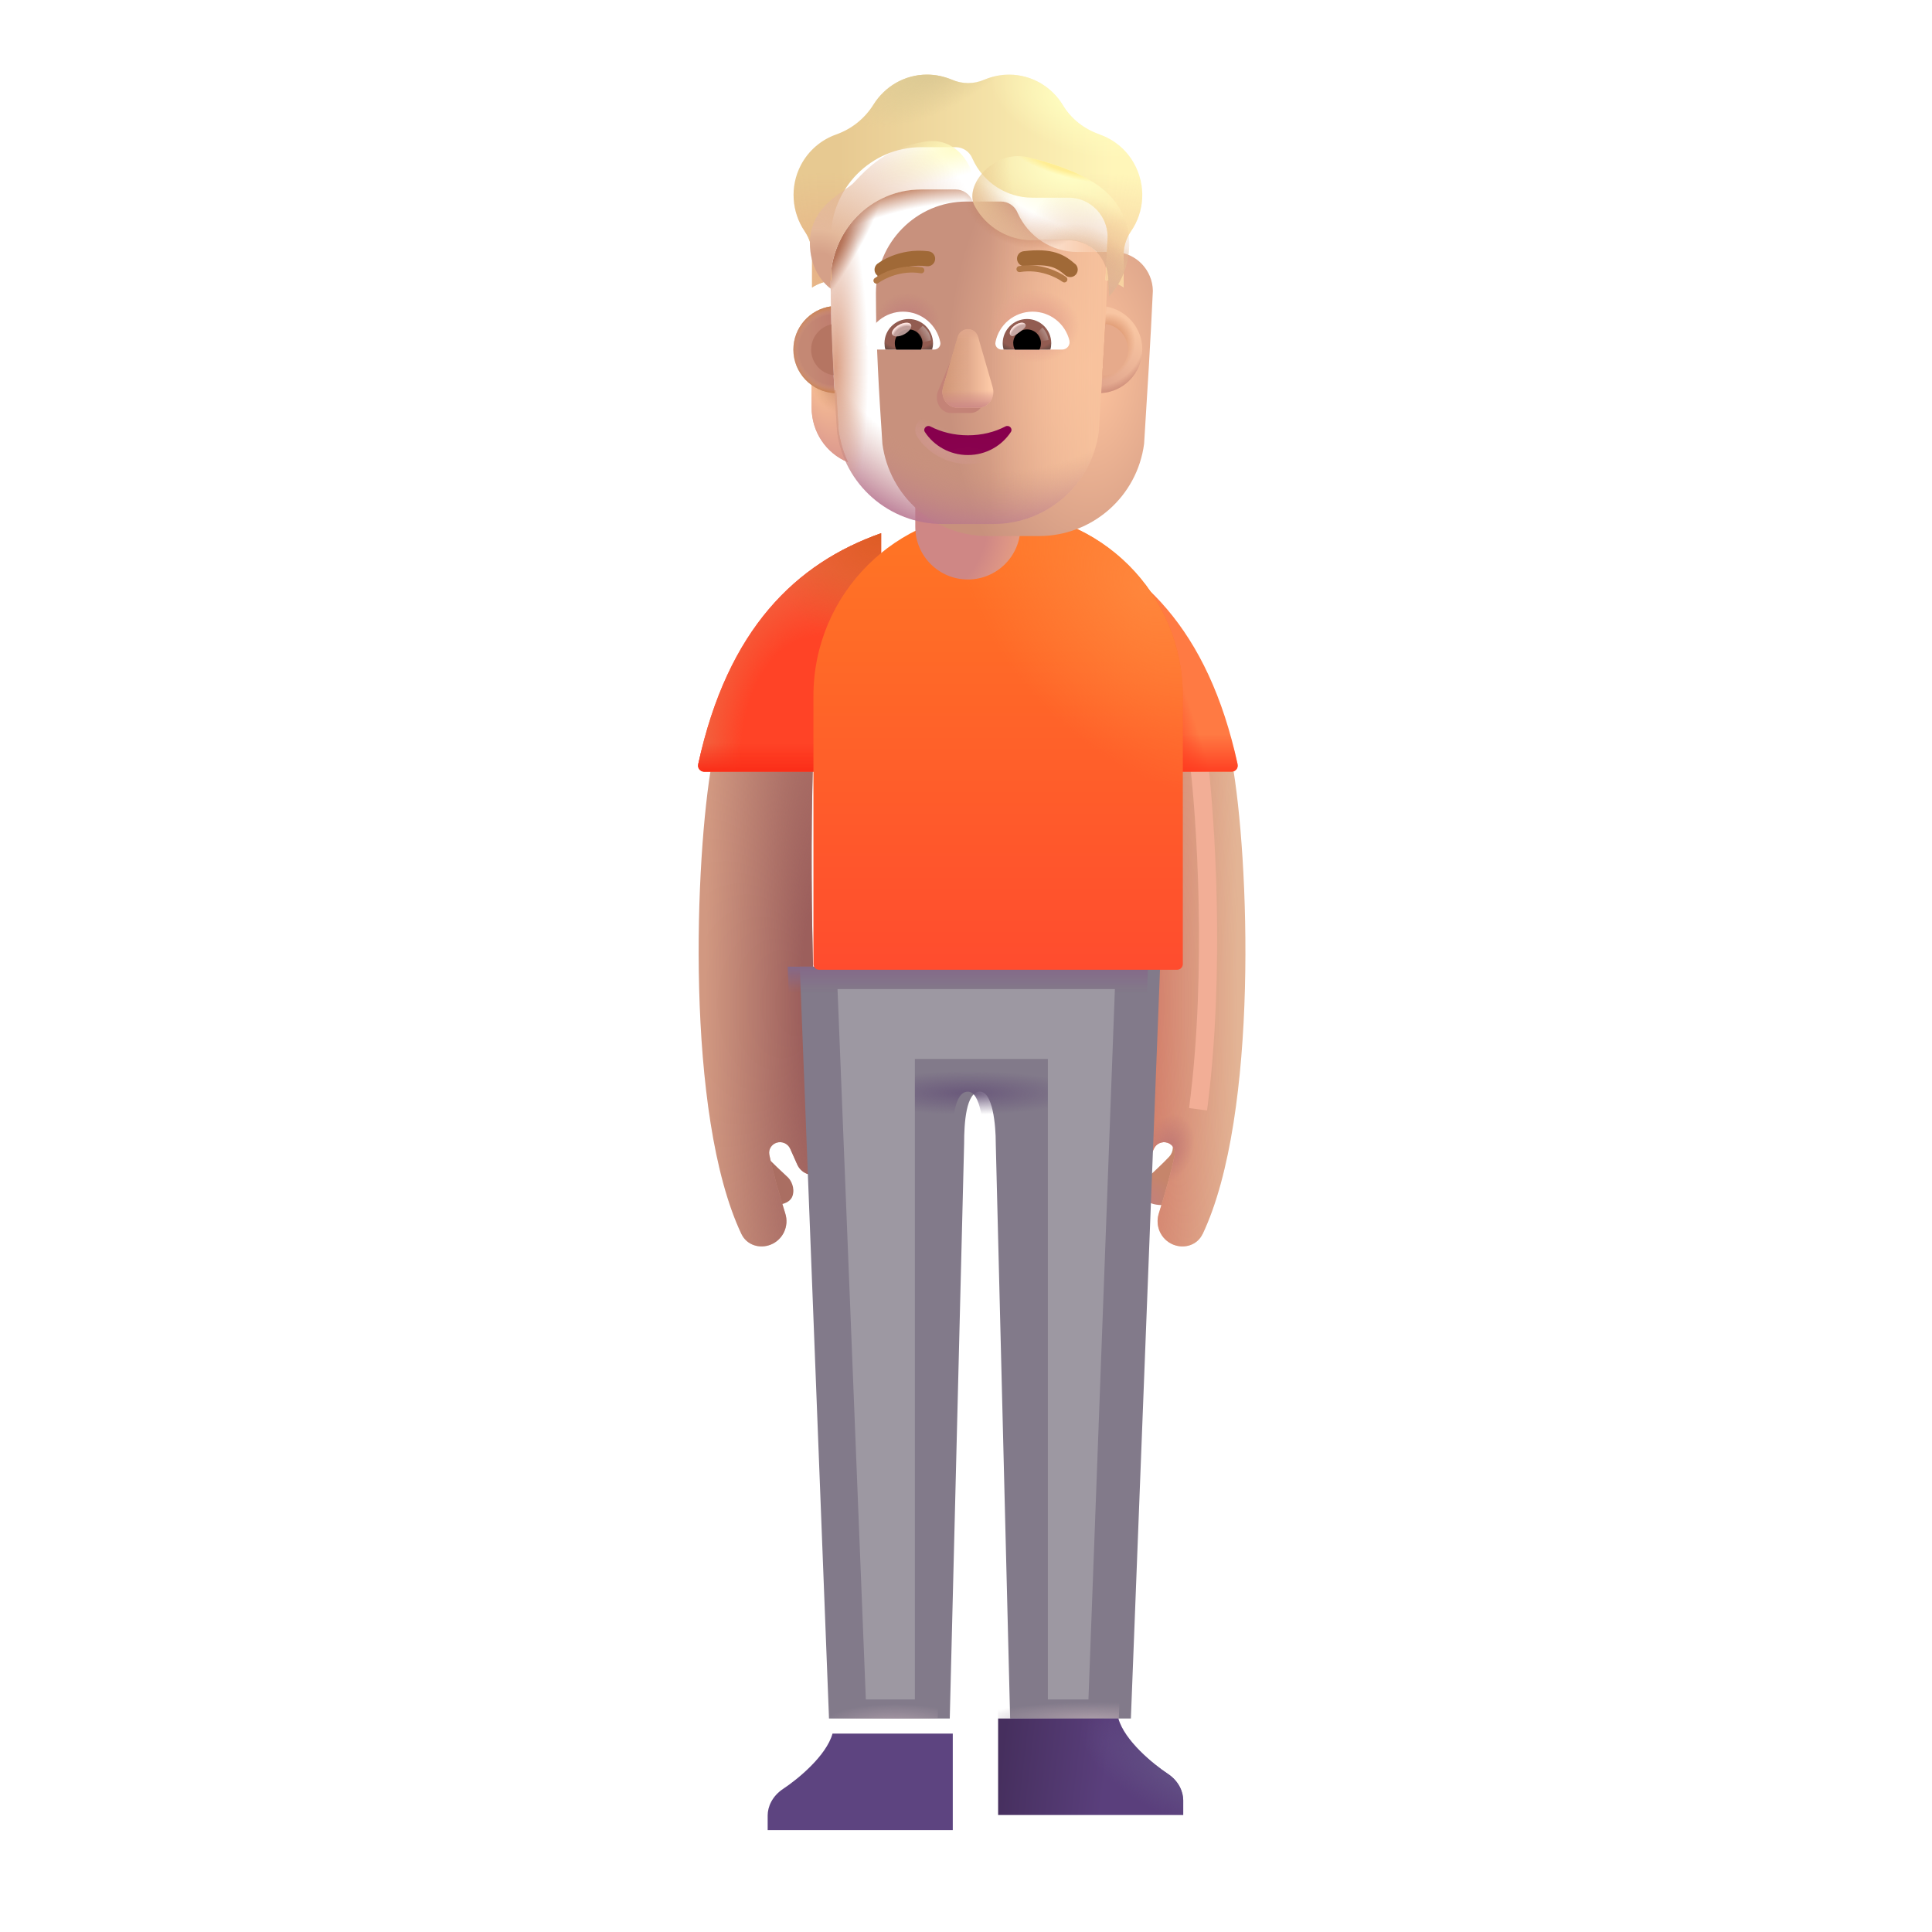 <svg fill="none" height="32" viewBox="0 0 32 32" width="32" xmlns="http://www.w3.org/2000/svg" xmlns:xlink="http://www.w3.org/1999/xlink"><filter id="a" color-interpolation-filters="sRGB" filterUnits="userSpaceOnUse" height="8.028" width="2.311" x="11.372" y="12.617"><feFlood flood-opacity="0" result="BackgroundImageFix"/><feBlend in="SourceGraphic" in2="BackgroundImageFix" mode="normal" result="shape"/><feColorMatrix in="SourceAlpha" result="hardAlpha" type="matrix" values="0 0 0 0 0 0 0 0 0 0 0 0 0 0 0 0 0 0 127 0"/><feOffset dx=".2"/><feGaussianBlur stdDeviation=".1"/><feComposite in2="hardAlpha" k2="-1" k3="1" operator="arithmetic"/><feColorMatrix type="matrix" values="0 0 0 0 0.91 0 0 0 0 0.682 0 0 0 0 0.565 0 0 0 1 0"/><feBlend in2="shape" mode="normal" result="effect1_innerShadow_4002_179"/></filter><filter id="b" color-interpolation-filters="sRGB" filterUnits="userSpaceOnUse" height="6.913" width="1.464" x="19.195" y="11.979"><feFlood flood-opacity="0" result="BackgroundImageFix"/><feBlend in="SourceGraphic" in2="BackgroundImageFix" mode="normal" result="shape"/><feGaussianBlur result="effect1_foregroundBlur_4002_179" stdDeviation=".25"/></filter><filter id="c" color-interpolation-filters="sRGB" filterUnits="userSpaceOnUse" height="12.453" width="6.169" x="13.047" y="16.011"><feFlood flood-opacity="0" result="BackgroundImageFix"/><feBlend in="SourceGraphic" in2="BackgroundImageFix" mode="normal" result="shape"/><feColorMatrix in="SourceAlpha" result="hardAlpha" type="matrix" values="0 0 0 0 0 0 0 0 0 0 0 0 0 0 0 0 0 0 127 0"/><feOffset dx=".2"/><feGaussianBlur stdDeviation=".4"/><feComposite in2="hardAlpha" k2="-1" k3="1" operator="arithmetic"/><feColorMatrix type="matrix" values="0 0 0 0 0.486 0 0 0 0 0.463 0 0 0 0 0.506 0 0 0 1 0"/><feBlend in2="shape" mode="normal" result="effect1_innerShadow_4002_179"/></filter><filter id="d" color-interpolation-filters="sRGB" filterUnits="userSpaceOnUse" height="7.594" width="6.417" x="12.973" y="8.468"><feFlood flood-opacity="0" result="BackgroundImageFix"/><feBlend in="SourceGraphic" in2="BackgroundImageFix" mode="normal" result="shape"/><feColorMatrix in="SourceAlpha" result="hardAlpha" type="matrix" values="0 0 0 0 0 0 0 0 0 0 0 0 0 0 0 0 0 0 127 0"/><feOffset dx=".5"/><feGaussianBlur stdDeviation=".15"/><feComposite in2="hardAlpha" k2="-1" k3="1" operator="arithmetic"/><feColorMatrix type="matrix" values="0 0 0 0 1 0 0 0 0 0.416 0 0 0 0 0.251 0 0 0 1 0"/><feBlend in2="shape" mode="normal" result="effect1_innerShadow_4002_179"/></filter><filter id="e" color-interpolation-filters="sRGB" filterUnits="userSpaceOnUse" height="1.848" width="3.316" x="12.465" y="28.465"><feFlood flood-opacity="0" result="BackgroundImageFix"/><feBlend in="SourceGraphic" in2="BackgroundImageFix" mode="normal" result="shape"/><feColorMatrix in="SourceAlpha" result="hardAlpha" type="matrix" values="0 0 0 0 0 0 0 0 0 0 0 0 0 0 0 0 0 0 127 0"/><feOffset dx=".25" dy=".25"/><feGaussianBlur stdDeviation=".25"/><feComposite in2="hardAlpha" k2="-1" k3="1" operator="arithmetic"/><feColorMatrix type="matrix" values="0 0 0 0 0.314 0 0 0 0 0.235 0 0 0 0 0.431 0 0 0 1 0"/><feBlend in2="shape" mode="normal" result="effect1_innerShadow_4002_179"/></filter><filter id="f" color-interpolation-filters="sRGB" filterUnits="userSpaceOnUse" height="13.766" width="6.594" x="12.872" y="15.382"><feFlood flood-opacity="0" result="BackgroundImageFix"/><feBlend in="SourceGraphic" in2="BackgroundImageFix" mode="normal" result="shape"/><feGaussianBlur result="effect1_foregroundBlur_4002_179" stdDeviation=".5"/></filter><filter id="g" color-interpolation-filters="sRGB" filterUnits="userSpaceOnUse" height="5.74" width="5.338" x="13.758" y="3.139"><feFlood flood-opacity="0" result="BackgroundImageFix"/><feBlend in="SourceGraphic" in2="BackgroundImageFix" mode="normal" result="shape"/><feColorMatrix in="SourceAlpha" result="hardAlpha" type="matrix" values="0 0 0 0 0 0 0 0 0 0 0 0 0 0 0 0 0 0 127 0"/><feOffset dx=".75"/><feGaussianBlur stdDeviation=".6"/><feComposite in2="hardAlpha" k2="-1" k3="1" operator="arithmetic"/><feColorMatrix type="matrix" values="0 0 0 0 0.843 0 0 0 0 0.612 0 0 0 0 0.498 0 0 0 1 0"/><feBlend in2="shape" mode="normal" result="effect1_innerShadow_4002_179"/><feColorMatrix in="SourceAlpha" result="hardAlpha" type="matrix" values="0 0 0 0 0 0 0 0 0 0 0 0 0 0 0 0 0 0 127 0"/><feOffset dy=".2"/><feGaussianBlur stdDeviation=".375"/><feComposite in2="hardAlpha" k2="-1" k3="1" operator="arithmetic"/><feColorMatrix type="matrix" values="0 0 0 0 0.776 0 0 0 0 0.549 0 0 0 0 0.424 0 0 0 1 0"/><feBlend in2="effect1_innerShadow_4002_179" mode="normal" result="effect2_innerShadow_4002_179"/></filter><filter id="h" color-interpolation-filters="sRGB" filterUnits="userSpaceOnUse" height="3.267" width="2.788" x="14.517" y="4.574"><feFlood flood-opacity="0" result="BackgroundImageFix"/><feBlend in="SourceGraphic" in2="BackgroundImageFix" mode="normal" result="shape"/><feGaussianBlur result="effect1_foregroundBlur_4002_179" stdDeviation=".5"/></filter><filter id="i" color-interpolation-filters="sRGB" filterUnits="userSpaceOnUse" height="1.502" width="1.043" x="15.51" y="5.351"><feFlood flood-opacity="0" result="BackgroundImageFix"/><feBlend in="SourceGraphic" in2="BackgroundImageFix" mode="normal" result="shape"/><feGaussianBlur result="effect1_foregroundBlur_4002_179" stdDeviation=".05"/></filter><filter id="j" color-interpolation-filters="sRGB" filterUnits="userSpaceOnUse" height=".982" width="1.945" x="15.059" y="6.804"><feFlood flood-opacity="0" result="BackgroundImageFix"/><feBlend in="SourceGraphic" in2="BackgroundImageFix" mode="normal" result="shape"/><feGaussianBlur result="effect1_foregroundBlur_4002_179" stdDeviation=".05"/></filter><filter id="k" color-interpolation-filters="sRGB" filterUnits="userSpaceOnUse" height="4.027" width="5.778" x="13.142" y="1.438"><feFlood flood-opacity="0" result="BackgroundImageFix"/><feBlend in="SourceGraphic" in2="BackgroundImageFix" mode="normal" result="shape"/><feColorMatrix in="SourceAlpha" result="hardAlpha" type="matrix" values="0 0 0 0 0 0 0 0 0 0 0 0 0 0 0 0 0 0 127 0"/><feOffset dy="-.5"/><feGaussianBlur stdDeviation=".625"/><feComposite in2="hardAlpha" k2="-1" k3="1" operator="arithmetic"/><feColorMatrix type="matrix" values="0 0 0 0 0.914 0 0 0 0 0.733 0 0 0 0 0.592 0 0 0 1 0"/><feBlend in2="shape" mode="normal" result="effect1_innerShadow_4002_179"/><feColorMatrix in="SourceAlpha" result="hardAlpha" type="matrix" values="0 0 0 0 0 0 0 0 0 0 0 0 0 0 0 0 0 0 127 0"/><feOffset dy="-.2"/><feGaussianBlur stdDeviation=".2"/><feComposite in2="hardAlpha" k2="-1" k3="1" operator="arithmetic"/><feColorMatrix type="matrix" values="0 0 0 0 0.875 0 0 0 0 0.678 0 0 0 0 0.557 0 0 0 1 0"/><feBlend in2="effect1_innerShadow_4002_179" mode="normal" result="effect2_innerShadow_4002_179"/></filter><filter id="l" color-interpolation-filters="sRGB" filterUnits="userSpaceOnUse" height=".645" width="1.105" x="16.744" y="4.145"><feFlood flood-opacity="0" result="BackgroundImageFix"/><feBlend in="SourceGraphic" in2="BackgroundImageFix" mode="normal" result="shape"/><feColorMatrix in="SourceAlpha" result="hardAlpha" type="matrix" values="0 0 0 0 0 0 0 0 0 0 0 0 0 0 0 0 0 0 127 0"/><feOffset dx=".1" dy="-.2"/><feGaussianBlur stdDeviation=".125"/><feComposite in2="hardAlpha" k2="-1" k3="1" operator="arithmetic"/><feColorMatrix type="matrix" values="0 0 0 0 0.471 0 0 0 0 0.271 0 0 0 0 0.161 0 0 0 1 0"/><feBlend in2="shape" mode="normal" result="effect1_innerShadow_4002_179"/></filter><filter id="m" color-interpolation-filters="sRGB" filterUnits="userSpaceOnUse" height=".638" width="1.105" x="14.385" y="4.152"><feFlood flood-opacity="0" result="BackgroundImageFix"/><feBlend in="SourceGraphic" in2="BackgroundImageFix" mode="normal" result="shape"/><feColorMatrix in="SourceAlpha" result="hardAlpha" type="matrix" values="0 0 0 0 0 0 0 0 0 0 0 0 0 0 0 0 0 0 127 0"/><feOffset dx=".1" dy="-.2"/><feGaussianBlur stdDeviation=".125"/><feComposite in2="hardAlpha" k2="-1" k3="1" operator="arithmetic"/><feColorMatrix type="matrix" values="0 0 0 0 0.471 0 0 0 0 0.271 0 0 0 0 0.161 0 0 0 1 0"/><feBlend in2="shape" mode="normal" result="effect1_innerShadow_4002_179"/></filter><filter id="n" color-interpolation-filters="sRGB" filterUnits="userSpaceOnUse" height="2.645" width="2.931" x="13.313" y="2.234"><feFlood flood-opacity="0" result="BackgroundImageFix"/><feBlend in="SourceGraphic" in2="BackgroundImageFix" mode="normal" result="shape"/><feGaussianBlur result="effect1_foregroundBlur_4002_179" stdDeviation=".05"/></filter><filter id="o" color-interpolation-filters="sRGB" filterUnits="userSpaceOnUse" height="2.512" width="2.758" x="16.045" y="2.49"><feFlood flood-opacity="0" result="BackgroundImageFix"/><feBlend in="SourceGraphic" in2="BackgroundImageFix" mode="normal" result="shape"/><feGaussianBlur result="effect1_foregroundBlur_4002_179" stdDeviation=".05"/></filter><filter id="p" color-interpolation-filters="sRGB" filterUnits="userSpaceOnUse" height=".423" width=".463" x="16.626" y="5.245"><feFlood flood-opacity="0" result="BackgroundImageFix"/><feBlend in="SourceGraphic" in2="BackgroundImageFix" mode="normal" result="shape"/><feGaussianBlur result="effect1_foregroundBlur_4002_179" stdDeviation=".05"/></filter><filter id="q" color-interpolation-filters="sRGB" filterUnits="userSpaceOnUse" height=".63" width=".62" x="16.948" y="5.224"><feFlood flood-opacity="0" result="BackgroundImageFix"/><feBlend in="SourceGraphic" in2="BackgroundImageFix" mode="normal" result="shape"/><feGaussianBlur result="effect1_foregroundBlur_4002_179" stdDeviation=".1"/></filter><filter id="r" color-interpolation-filters="sRGB" filterUnits="userSpaceOnUse" height=".687" width=".663" x="14.953" y="5.196"><feFlood flood-opacity="0" result="BackgroundImageFix"/><feBlend in="SourceGraphic" in2="BackgroundImageFix" mode="normal" result="shape"/><feGaussianBlur result="effect1_foregroundBlur_4002_179" stdDeviation=".1"/></filter><filter id="s" color-interpolation-filters="sRGB" filterUnits="userSpaceOnUse" height=".427" width=".52" x="14.67" y="5.242"><feFlood flood-opacity="0" result="BackgroundImageFix"/><feBlend in="SourceGraphic" in2="BackgroundImageFix" mode="normal" result="shape"/><feGaussianBlur result="effect1_foregroundBlur_4002_179" stdDeviation=".05"/></filter><filter id="t" color-interpolation-filters="sRGB" filterUnits="userSpaceOnUse" height="1.344" width=".872" x="13.185" y="5.122"><feFlood flood-opacity="0" result="BackgroundImageFix"/><feBlend in="SourceGraphic" in2="BackgroundImageFix" mode="normal" result="shape"/><feGaussianBlur result="effect1_foregroundBlur_4002_179" stdDeviation=".125"/></filter><filter id="u" color-interpolation-filters="sRGB" filterUnits="userSpaceOnUse" height="1.354" width=".925" x="18.008" y="5.114"><feFlood flood-opacity="0" result="BackgroundImageFix"/><feBlend in="SourceGraphic" in2="BackgroundImageFix" mode="normal" result="shape"/><feGaussianBlur result="effect1_foregroundBlur_4002_179" stdDeviation=".125"/></filter><filter id="v" color-interpolation-filters="sRGB" filterUnits="userSpaceOnUse" height=".484" width="1.043" x="14.367" y="4.314"><feFlood flood-opacity="0" result="BackgroundImageFix"/><feBlend in="SourceGraphic" in2="BackgroundImageFix" mode="normal" result="shape"/><feGaussianBlur result="effect1_foregroundBlur_4002_179" stdDeviation=".05"/></filter><filter id="w" color-interpolation-filters="sRGB" filterUnits="userSpaceOnUse" height=".484" width="1.043" x="16.736" y="4.294"><feFlood flood-opacity="0" result="BackgroundImageFix"/><feBlend in="SourceGraphic" in2="BackgroundImageFix" mode="normal" result="shape"/><feGaussianBlur result="effect1_foregroundBlur_4002_179" stdDeviation=".05"/></filter><radialGradient id="x" cx="0" cy="0" gradientTransform="matrix(.371 -.309 .274 .33 18.991 19.906)" gradientUnits="userSpaceOnUse" r="1"><stop offset="0" stop-color="#c2807d"/><stop offset="1" stop-color="#c6856b"/></radialGradient><radialGradient id="y" cx="0" cy="0" gradientTransform="matrix(-1.844 0 0 -12.369 13.326 16.631)" gradientUnits="userSpaceOnUse" r="1"><stop offset=".138" stop-color="#9c5f5c"/><stop offset="1" stop-color="#9c5f5c" stop-opacity="0"/></radialGradient><radialGradient id="z" cx="0" cy="0" gradientTransform="matrix(1.609 0 0 15.414 18.903 16.631)" gradientUnits="userSpaceOnUse" r="1"><stop offset=".101" stop-color="#d27e6a"/><stop offset="1" stop-color="#d27e6a" stop-opacity="0"/></radialGradient><radialGradient id="A" cx="0" cy="0" gradientTransform="matrix(.184 -.563 .399 .13 19.35 19.025)" gradientUnits="userSpaceOnUse" r="1"><stop offset="0" stop-color="#c07874"/><stop offset="1" stop-color="#c07874" stop-opacity="0"/></radialGradient><radialGradient id="B" cx="0" cy="0" gradientTransform="matrix(-1.983 0 0 -3.094 13.544 12.523)" gradientUnits="userSpaceOnUse" r="1"><stop offset=".638" stop-color="#f16440" stop-opacity="0"/><stop offset="1" stop-color="#f16440"/></radialGradient><radialGradient id="C" cx="0" cy="0" gradientTransform="matrix(-1.516 1.238 -.951 -1.164 14.593 8.832)" gradientUnits="userSpaceOnUse" r="1"><stop offset="0" stop-color="#de5d25"/><stop offset="1" stop-color="#de5d25" stop-opacity="0"/></radialGradient><linearGradient id="D" gradientUnits="userSpaceOnUse" x1="12.497" x2="12.497" y1="12.781" y2="12.304"><stop offset="0" stop-color="#fb2d18"/><stop offset="1" stop-color="#fb2d18" stop-opacity="0"/></linearGradient><radialGradient id="E" cx="0" cy="0" gradientTransform="matrix(.875 -.312 1.296 3.63 18.825 11.976)" gradientUnits="userSpaceOnUse" r="1"><stop offset=".251" stop-color="#ff391e"/><stop offset="1" stop-color="#ff391e" stop-opacity="0"/></radialGradient><linearGradient id="F" gradientUnits="userSpaceOnUse" x1="19.778" x2="19.778" y1="12.867" y2="12.164"><stop offset="0" stop-color="#ff381e"/><stop offset="1" stop-color="#ff381e" stop-opacity="0"/></linearGradient><linearGradient id="G" gradientUnits="userSpaceOnUse" x1="16.031" x2="16.031" y1="16.011" y2="16.445"><stop offset="0" stop-color="#856988"/><stop offset="1" stop-color="#856988" stop-opacity="0"/></linearGradient><radialGradient id="H" cx="0" cy="0" gradientTransform="matrix(0 -.359 1.919 0 16.031 18.101)" gradientUnits="userSpaceOnUse" r="1"><stop offset="0" stop-color="#6a597b"/><stop offset="1" stop-color="#6a597b" stop-opacity="0"/></radialGradient><linearGradient id="I"><stop offset="0" stop-color="#aa9ba7"/><stop offset="1" stop-color="#aa9ba7" stop-opacity="0"/></linearGradient><radialGradient id="J" cx="0" cy="0" gradientTransform="matrix(0 -.27 1.859 0 18.107 28.465)" gradientUnits="userSpaceOnUse" r="1" xlink:href="#I"/><radialGradient id="K" cx="0" cy="0" gradientTransform="matrix(0 -.328 1.206 0 14.825 28.554)" gradientUnits="userSpaceOnUse" r="1" xlink:href="#I"/><linearGradient id="L" gradientUnits="userSpaceOnUse" x1="16.031" x2="16.031" y1="9.101" y2="16.062"><stop offset="0" stop-color="#ff7325"/><stop offset="1" stop-color="#ff4c2e"/></linearGradient><radialGradient id="M" cx="0" cy="0" gradientTransform="matrix(-1.937 1.625 -2.522 -3.007 18.435 9.757)" gradientUnits="userSpaceOnUse" r="1"><stop offset="0" stop-color="#ff863c"/><stop offset="1" stop-color="#ff863c" stop-opacity="0"/></radialGradient><radialGradient id="N" cx="0" cy="0" gradientTransform="matrix(1.427 .664 -.842 1.809 15.475 8.873)" gradientUnits="userSpaceOnUse" r="1"><stop offset=".526" stop-color="#cf8785"/><stop offset="1" stop-color="#eca484"/></radialGradient><linearGradient id="O" gradientUnits="userSpaceOnUse" x1="18.278" x2="16.531" y1="29.726" y2="29.523"><stop offset="0" stop-color="#5a3f7c"/><stop offset="1" stop-color="#462f5e"/></linearGradient><radialGradient id="P" cx="0" cy="0" gradientTransform="matrix(-1.663 -.844 .329 -.648 19.598 29.414)" gradientUnits="userSpaceOnUse" r="1"><stop offset="0" stop-color="#635185"/><stop offset="1" stop-color="#635185" stop-opacity="0"/></radialGradient><radialGradient id="Q" cx="0" cy="0" gradientTransform="matrix(-.274 1.587 -1.885 -.325 18.481 6.257)" gradientUnits="userSpaceOnUse" r="1"><stop offset=".28" stop-color="#f7bf94"/><stop offset="1" stop-color="#da8f78"/></radialGradient><radialGradient id="R" cx="0" cy="0" gradientTransform="matrix(.572 1.204 -.547 .26 13.541 6.384)" gradientUnits="userSpaceOnUse" r="1"><stop offset="0" stop-color="#f8bf95"/><stop offset="1" stop-color="#dc998e"/></radialGradient><radialGradient id="S" cx="0" cy="0" gradientTransform="matrix(.08 .536 -.47 .071 13.9 6.293)" gradientUnits="userSpaceOnUse" r="1"><stop offset=".263" stop-color="#d79b77"/><stop offset="1" stop-color="#d79b77" stop-opacity="0"/></radialGradient><radialGradient id="T" cx="0" cy="0" gradientTransform="matrix(-2.347 0 0 -4.151 17.291 5.909)" gradientUnits="userSpaceOnUse" r="1"><stop offset="0" stop-color="#ffc59f"/><stop offset="1" stop-color="#c8917d"/></radialGradient><linearGradient id="U" gradientUnits="userSpaceOnUse" x1="18.346" x2="16.392" y1="6.666" y2="6.666"><stop offset="0" stop-color="#f7c29d"/><stop offset="1" stop-color="#f7c29d" stop-opacity="0"/></linearGradient><radialGradient id="V" cx="0" cy="0" gradientTransform="matrix(-.513 5.819 -4.819 -.425 16.741 3.255)" gradientUnits="userSpaceOnUse" r="1"><stop offset=".778" stop-color="#c9937f" stop-opacity="0"/><stop offset="1" stop-color="#b36e91"/></radialGradient><radialGradient id="W" cx="0" cy="0" gradientTransform="matrix(0 -.602 .745 0 17.13 5.406)" gradientUnits="userSpaceOnUse" r="1"><stop offset=".325" stop-color="#e4a38d"/><stop offset="1" stop-color="#e4a38d" stop-opacity="0"/></radialGradient><radialGradient id="X" cx="0" cy="0" gradientTransform="matrix(-.026 -.495 .539 -.028 15.026 5.345)" gradientUnits="userSpaceOnUse" r="1"><stop offset=".378" stop-color="#c2847c"/><stop offset="1" stop-color="#c2847c" stop-opacity="0"/></radialGradient><radialGradient id="Y" cx="0" cy="0" gradientTransform="matrix(.542 0 0 2.753 13.84 6.082)" gradientUnits="userSpaceOnUse" r="1"><stop offset="0" stop-color="#dba085"/><stop offset="1" stop-color="#dba085" stop-opacity="0"/></radialGradient><radialGradient id="Z" cx="0" cy="0" gradientTransform="matrix(1.174 -1.64 .372 .266 13.404 4.562)" gradientUnits="userSpaceOnUse" r="1"><stop offset=".451" stop-color="#b67459"/><stop offset="1" stop-color="#b67459" stop-opacity="0"/></radialGradient><radialGradient id="aa" cx="0" cy="0" gradientTransform="matrix(-1.083 -4.598 5.065 -1.193 15.962 7.737)" gradientUnits="userSpaceOnUse" r="1"><stop offset=".924" stop-color="#c17f5f" stop-opacity="0"/><stop offset="1" stop-color="#c17f5f"/></radialGradient><radialGradient id="ab" cx="0" cy="0" gradientTransform="matrix(.918 .324 -.194 .551 16.91 3.494)" gradientUnits="userSpaceOnUse" r="1"><stop offset=".258" stop-color="#c17f5f"/><stop offset="1" stop-color="#c17f5f" stop-opacity="0"/></radialGradient><linearGradient id="ac" gradientUnits="userSpaceOnUse" x1="16.031" x2="16.415" y1="6.281" y2="6.281"><stop offset="0" stop-color="#e1aa8c"/><stop offset="1" stop-color="#fecaa8"/></linearGradient><linearGradient id="ad" gradientUnits="userSpaceOnUse" x1="15.55" x2="16.032" y1="6.211" y2="6.238"><stop offset="0" stop-color="#d29879" stop-opacity=".915"/><stop offset=".203" stop-color="#d29879"/><stop offset="1" stop-color="#d29879" stop-opacity="0"/></linearGradient><linearGradient id="ae" gradientUnits="userSpaceOnUse" x1="16.031" x2="16.031" y1="6.46" y2="6.843"><stop offset="0" stop-color="#cb8685" stop-opacity="0"/><stop offset=".845" stop-color="#cb8685"/></linearGradient><linearGradient id="af" gradientUnits="userSpaceOnUse" x1="16.031" x2="16.031" y1="5.451" y2="5.64"><stop offset="0" stop-color="#e0a78c"/><stop offset="1" stop-color="#e0a78c" stop-opacity="0"/></linearGradient><radialGradient id="ag" cx="0" cy="0" gradientTransform="matrix(.156 -.278 .809 .453 15.525 7.386)" gradientUnits="userSpaceOnUse" r="1"><stop offset="0" stop-color="#d0978e"/><stop offset="1" stop-color="#d0978e" stop-opacity="0"/></radialGradient><radialGradient id="ah" cx="0" cy="0" gradientTransform="matrix(0 -.324 1.302 0 16.031 7.498)" gradientUnits="userSpaceOnUse" r="1"><stop offset="0" stop-color="#89024e"/><stop offset="1" stop-color="#87004d"/></radialGradient><linearGradient id="ai" gradientUnits="userSpaceOnUse" x1="18.439" x2="13.894" y1="3.367" y2="3.367"><stop offset="0" stop-color="#fff6b9"/><stop offset="1" stop-color="#e7c991"/></linearGradient><radialGradient id="aj" cx="0" cy="0" gradientTransform="matrix(0 -1.631 2.889 0 13.684 5.199)" gradientUnits="userSpaceOnUse" r="1"><stop offset="0" stop-color="#e7b286"/><stop offset="1" stop-color="#e7b286" stop-opacity="0"/></radialGradient><radialGradient id="ak" cx="0" cy="0" gradientTransform="matrix(0 -1.631 2.889 0 18.213 5.199)" gradientUnits="userSpaceOnUse" r="1"><stop offset="0" stop-color="#f6cb9c"/><stop offset="1" stop-color="#f6cb9c" stop-opacity="0"/></radialGradient><radialGradient id="al" cx="0" cy="0" gradientTransform="matrix(-1.46 -.557 .297 -.777 17.875 2.382)" gradientUnits="userSpaceOnUse" r="1"><stop offset="0" stop-color="#ffffc1"/><stop offset="1" stop-color="#ffffc1" stop-opacity="0"/></radialGradient><radialGradient id="am" cx="0" cy="0" gradientTransform="matrix(.406 .662 -1.533 .941 15.625 1.667)" gradientUnits="userSpaceOnUse" r="1"><stop offset=".287" stop-color="#ddca94"/><stop offset="1" stop-color="#ddca94" stop-opacity="0"/></radialGradient><radialGradient id="an" cx="0" cy="0" gradientTransform="matrix(-1.709 .617 -.172 -.476 16.145 2.314)" gradientUnits="userSpaceOnUse" r="1"><stop offset="0" stop-color="#fffcbe"/><stop offset="1" stop-color="#fffcbe" stop-opacity="0"/></radialGradient><radialGradient id="ao" cx="0" cy="0" gradientTransform="matrix(1.445 -2.287 2.534 1.6 13.593 4.451)" gradientUnits="userSpaceOnUse" r="1"><stop offset=".093" stop-color="#d5a088"/><stop offset=".233" stop-color="#e4b99b"/><stop offset="1" stop-color="#e4b99b" stop-opacity="0"/></radialGradient><radialGradient id="ap" cx="0" cy="0" gradientTransform="matrix(1.52 .359 -.201 .85 17.656 2.835)" gradientUnits="userSpaceOnUse" r="1"><stop offset="0" stop-color="#ffffc7"/><stop offset="1" stop-color="#ffffc7" stop-opacity="0"/></radialGradient><radialGradient id="aq" cx="0" cy="0" gradientTransform="matrix(-.964 -1.663 .927 -.538 18.333 4.902)" gradientUnits="userSpaceOnUse" r="1"><stop offset="0" stop-color="#e3b593"/><stop offset="1" stop-color="#e4b78d" stop-opacity="0"/></radialGradient><radialGradient id="ar" cx="0" cy="0" gradientTransform="matrix(-.587 -.989 .708 -.42 18.055 4.767)" gradientUnits="userSpaceOnUse" r="1"><stop offset=".057" stop-color="#dfb086"/><stop offset="1" stop-color="#dfb086" stop-opacity="0"/></radialGradient><radialGradient id="as" cx="0" cy="0" gradientTransform="matrix(-2.154 .517 -.559 -2.328 18.183 2.783)" gradientUnits="userSpaceOnUse" r="1"><stop offset=".652" stop-color="#ebcd93" stop-opacity="0"/><stop offset="1" stop-color="#ebcd93"/></radialGradient><radialGradient id="at" cx="0" cy="0" gradientTransform="matrix(-.053 .172 -.788 -.241 17.581 2.727)" gradientUnits="userSpaceOnUse" r="1"><stop offset=".461" stop-color="#ffed93"/><stop offset="1" stop-color="#ffed93" stop-opacity="0"/></radialGradient><radialGradient id="au" cx="0" cy="0" gradientTransform="matrix(-.895 1.685 -4.346 -2.309 17.579 2.358)" gradientUnits="userSpaceOnUse" r="1"><stop offset=".651" stop-color="#e1b395" stop-opacity="0"/><stop offset="1" stop-color="#e1b395"/></radialGradient><linearGradient id="av"><stop offset=".802" stop-color="#925c51"/><stop offset="1" stop-color="#694b43"/><stop offset="1" stop-color="#804d49"/><stop offset="1" stop-color="#85534d"/></linearGradient><radialGradient id="aw" cx="0" cy="0" gradientTransform="matrix(0 .364 -.579 0 17.011 5.498)" gradientUnits="userSpaceOnUse" r="1" xlink:href="#av"/><linearGradient id="ax"><stop offset=".766" stop-color="#ffe6e2" stop-opacity="0"/><stop offset=".966" stop-color="#ffe6e2"/></linearGradient><radialGradient id="ay" cx="0" cy="0" gradientTransform="matrix(-.104 -.134 .185 -.143 16.908 5.536)" gradientUnits="userSpaceOnUse" r="1" xlink:href="#ax"/><linearGradient id="az"><stop offset="0" stop-color="#b4948d"/><stop offset="1" stop-color="#b4948d" stop-opacity="0"/></linearGradient><linearGradient id="aA" gradientUnits="userSpaceOnUse" x1="17.36" x2="17.219" xlink:href="#az" y1="5.522" y2="5.609"/><radialGradient id="aB" cx="0" cy="0" gradientTransform="matrix(0 .364 -.579 0 15.052 5.498)" gradientUnits="userSpaceOnUse" r="1" xlink:href="#av"/><linearGradient id="aC" gradientUnits="userSpaceOnUse" x1="15.385" x2="15.245" xlink:href="#az" y1="5.522" y2="5.609"/><radialGradient id="aD" cx="0" cy="0" gradientTransform="matrix(-.003 -.222 .267 -.004 14.923 5.596)" gradientUnits="userSpaceOnUse" r="1" xlink:href="#ax"/><linearGradient id="aE" gradientUnits="userSpaceOnUse" x1="18.92" x2="18.378" y1="5.534" y2="6.511"><stop offset="0" stop-color="#f8c5a2"/><stop offset="1" stop-color="#e0a48c"/></linearGradient><radialGradient id="aF" cx="0" cy="0" gradientTransform="matrix(.282 1.007 -.961 .269 18.104 5.504)" gradientUnits="userSpaceOnUse" r="1"><stop offset=".856" stop-color="#ce8d79" stop-opacity="0"/><stop offset="1" stop-color="#ce8d79"/></radialGradient><radialGradient id="aG" cx="0" cy="0" gradientTransform="matrix(.354 -.485 .407 .296 18.266 5.749)" gradientUnits="userSpaceOnUse" r="1"><stop offset=".664" stop-color="#e3a17b"/><stop offset="1" stop-color="#e3a17b" stop-opacity="0"/></radialGradient><linearGradient id="aH" gradientUnits="userSpaceOnUse" x1="13.405" x2="14.06" y1="5.85" y2="5.793"><stop offset="0" stop-color="#c48874"/><stop offset="1" stop-color="#bd776c"/></linearGradient><radialGradient id="aI" cx="0" cy="0" gradientTransform="matrix(-.752 -.11 .108 -.739 13.825 5.793)" gradientUnits="userSpaceOnUse" r="1"><stop offset=".775" stop-color="#dca187" stop-opacity="0"/><stop offset="1" stop-color="#c77937"/><stop offset="1" stop-color="#dca187"/></radialGradient><path d="m12.699 19.16c-.084-.091-.064-.197-.043-.238h-.438l.32.996c.262.078.539.051.59-.113.041-.131-.027-.254-.074-.301-.083-.077-.271-.253-.355-.344z" fill="#aa6e62"/><path d="m19.364 19.16c.084-.091.064-.197.043-.238h.438l-.32.996c-.262.078-.539.051-.59-.113-.041-.131.027-.254.074-.301.083-.077.271-.253.355-.344z" fill="url(#x)"/><g filter="url(#a)"><path d="m12.081 20.441c-.938-1.982-.769-6.259-.487-7.824h1.672c-.072 2.426.039 5.243.178 6.511.011.103.083.214 0 .276-.149.111-.363.055-.439-.115l-.117-.262c-.038-.086-.136-.129-.226-.1-.085.028-.137.113-.119.201.061.299.172.678.264.973.065.207-.038.431-.239.513-.186.076-.401.008-.487-.174z" fill="#d19881"/><path d="m12.081 20.441c-.938-1.982-.769-6.259-.487-7.824h1.672c-.072 2.426.039 5.243.178 6.511.011.103.083.214 0 .276-.149.111-.363.055-.439-.115l-.117-.262c-.038-.086-.136-.129-.226-.1-.085.028-.137.113-.119.201.061.299.172.678.264.973.065.207-.038.431-.239.513-.186.076-.401.008-.487-.174z" fill="url(#y)"/></g><path d="m19.919 20.441c.938-1.982.769-6.259.487-7.824h-1.672c.072 2.426-.155 5.254-.294 6.522-.011.103.033.203.116.265.149.111.363.055.439-.115l.117-.262c.038-.086.136-.129.226-.1.085.028.137.113.119.201-.061.299-.172.678-.264.973-.065.207.037.431.238.513.186.076.401.008.487-.174z" fill="#e3b495"/><path d="m19.919 20.441c.938-1.982.769-6.259.487-7.824h-1.672c.072 2.426-.155 5.254-.294 6.522-.011.103.033.203.116.265.149.111.363.055.439-.115l.117-.262c.038-.086.136-.129.226-.1.085.028.137.113.119.201-.061.299-.172.678-.264.973-.065.207.037.431.238.513.186.076.401.008.487-.174z" fill="url(#z)"/><path d="m19.919 20.441c.938-1.982.769-6.259.487-7.824h-1.672c.072 2.426-.155 5.254-.294 6.522-.011.103.033.203.116.265.149.111.363.055.439-.115l.117-.262c.038-.086.136-.129.226-.1.085.028.137.113.119.201-.061.299-.172.678-.264.973-.065.207.037.431.238.513.186.076.401.008.487-.174z" fill="url(#A)"/><path d="m11.564 12.661c.486-2.254 1.628-3.334 3.03-3.829v3.949h-2.932c-.063 0-.111-.059-.097-.12z" fill="#ff4326"/><path d="m11.564 12.661c.486-2.254 1.628-3.334 3.03-3.829v3.949h-2.932c-.063 0-.111-.059-.097-.12z" fill="url(#B)"/><path d="m11.564 12.661c.486-2.254 1.628-3.334 3.03-3.829v3.949h-2.932c-.063 0-.111-.059-.097-.12z" fill="url(#C)"/><path d="m11.564 12.661c.486-2.254 1.628-3.334 3.03-3.829v3.949h-2.932c-.063 0-.111-.059-.097-.12z" fill="url(#D)"/><g filter="url(#b)"><path d="m19.844 12.498c.125 1 .3 3.575 0 5.875" stroke="#f2ae96" stroke-width=".3"/></g><path d="m20.499 12.661c-.486-2.254-1.628-3.334-3.03-3.829v3.949h2.932c.063 0 .111-.059.097-.12z" fill="#ff7a43"/><path d="m20.499 12.661c-.486-2.254-1.628-3.334-3.03-3.829v3.949h2.932c.063 0 .111-.059.097-.12z" fill="url(#E)"/><path d="m20.499 12.661c-.486-2.254-1.628-3.334-3.03-3.829v3.949h2.932c.063 0 .111-.059.097-.12z" fill="url(#F)"/><g filter="url(#c)"><path d="m13.047 16.011.484 12.453h2l.238-9.524c0-.328.029-.859.262-.859.212 0 .263.555.262.859l.238 9.524h2l.484-12.453z" fill="#827a8a"/></g><path d="m13.047 16.011.484 12.453h2l.238-9.524c0-.328.029-.859.262-.859.212 0 .263.555.262.859l.238 9.524h2l.484-12.453z" fill="url(#G)"/><path d="m13.047 16.011.484 12.453h2l.238-9.524c0-.328.029-.859.262-.859.212 0 .263.555.262.859l.238 9.524h2l.484-12.453z" fill="url(#H)"/><path d="m13.047 16.011.484 12.453h2l.238-9.524c0-.328.029-.859.262-.859.212 0 .263.555.262.859l.238 9.524h2l.484-12.453z" fill="url(#J)"/><path d="m13.047 16.011.484 12.453h2l.238-9.524c0-.328.029-.859.262-.859.212 0 .263.555.262.859l.238 9.524h2l.484-12.453z" fill="url(#K)"/><g filter="url(#d)"><path d="m12.973 11.527c0-1.689 1.369-3.059 3.059-3.059s3.059 1.369 3.059 3.059v4.441c0 .052-.042.094-.094.094h-5.93c-.052 0-.094-.042-.094-.094z" fill="url(#L)"/><path d="m12.973 11.527c0-1.689 1.369-3.059 3.059-3.059s3.059 1.369 3.059 3.059v4.441c0 .052-.042.094-.094.094h-5.93c-.052 0-.094-.042-.094-.094z" fill="url(#M)"/></g><path d="m15.16 7.375h1.742v1.352c0 .481-.39.871-.871.871s-.871-.39-.871-.871z" fill="url(#N)"/><g filter="url(#e)"><path d="m12.465 29.82v.242h3.066v-1.598h-1.992c-.102.367-.574.754-.816.914-.186.123-.258.301-.258.441z" fill="#5d4480"/></g><path d="m19.598 29.82v.242h-3.066v-1.598h1.992c.102.367.574.754.816.914.186.123.258.301.258.441z" fill="url(#O)"/><path d="m19.598 29.82v.242h-3.066v-1.598h1.992c.102.367.574.754.816.914.186.123.258.301.258.441z" fill="url(#P)"/><g filter="url(#f)"><path d="m13.872 16.382.469 11.766h.812v-10.609h2.203v10.609h.672l.438-11.766z" fill="#9d98a2"/></g><path d="m18.213 6.47c.15-.005.291-.056.406-.138v.418c0 .401-.239.758-.602.906.076-.163.129-.34.155-.53z" fill="url(#Q)"/><path d="m13.849 6.47c-.15-.005-.291-.056-.406-.138v.418c0 .401.239.758.602.906-.076-.163-.129-.34-.155-.53z" fill="url(#R)"/><path d="m13.849 6.47c-.15-.005-.291-.056-.406-.138v.418c0 .401.239.758.602.906-.076-.163-.129-.34-.155-.53z" fill="url(#S)"/><path d="m13.849 6.47c-.15-.005-.291-.056-.406-.138v.418c0 .401.239.758.602.906-.076-.163-.129-.34-.155-.53z" fill="url(#R)"/><path d="m13.849 6.47c-.15-.005-.291-.056-.406-.138v.418c0 .401.239.758.602.906-.076-.163-.129-.34-.155-.53z" fill="url(#S)"/><g filter="url(#g)"><path d="m13.865 7.15c.116.876.861 1.529 1.744 1.529h.847c.883 0 1.629-.652 1.744-1.529.053-.846.106-1.688.145-2.533-.005-.344-.276-.628-.619-.643h-.628c-.428 0-.817-.253-.993-.648-.045-.113-.155-.188-.276-.188h-.571c-.829 0-1.5.679-1.5 1.517 0 .835.052 1.657.107 2.494z" fill="url(#T)"/></g><path d="m13.865 7.15c.116.876.861 1.529 1.744 1.529h.847c.883 0 1.629-.652 1.744-1.529.053-.846.106-1.688.145-2.533-.005-.344-.276-.628-.619-.643h-.628c-.428 0-.817-.253-.993-.648-.045-.113-.155-.188-.276-.188h-.571c-.829 0-1.5.679-1.5 1.517 0 .835.052 1.657.107 2.494z" fill="url(#U)"/><path d="m13.865 7.15c.116.876.861 1.529 1.744 1.529h.847c.883 0 1.629-.652 1.744-1.529.053-.846.106-1.688.145-2.533-.005-.344-.276-.628-.619-.643h-.628c-.428 0-.817-.253-.993-.648-.045-.113-.155-.188-.276-.188h-.571c-.829 0-1.5.679-1.5 1.517 0 .835.052 1.657.107 2.494z" fill="url(#V)"/><path d="m13.865 7.15c.116.876.861 1.529 1.744 1.529h.847c.883 0 1.629-.652 1.744-1.529.053-.846.106-1.688.145-2.533-.005-.344-.276-.628-.619-.643h-.628c-.428 0-.817-.253-.993-.648-.045-.113-.155-.188-.276-.188h-.571c-.829 0-1.5.679-1.5 1.517 0 .835.052 1.657.107 2.494z" fill="url(#W)"/><path d="m13.865 7.15c.116.876.861 1.529 1.744 1.529h.847c.883 0 1.629-.652 1.744-1.529.053-.846.106-1.688.145-2.533-.005-.344-.276-.628-.619-.643h-.628c-.428 0-.817-.253-.993-.648-.045-.113-.155-.188-.276-.188h-.571c-.829 0-1.5.679-1.5 1.517 0 .835.052 1.657.107 2.494z" fill="url(#X)"/><path d="m13.865 7.15c.116.876.861 1.529 1.744 1.529h.847c.883 0 1.629-.652 1.744-1.529.053-.846.106-1.688.145-2.533-.005-.344-.276-.628-.619-.643h-.628c-.428 0-.817-.253-.993-.648-.045-.113-.155-.188-.276-.188h-.571c-.829 0-1.5.679-1.5 1.517 0 .835.052 1.657.107 2.494z" fill="url(#Y)"/><path d="m13.865 7.15c.116.876.861 1.529 1.744 1.529h.847c.883 0 1.629-.652 1.744-1.529.053-.846.106-1.688.145-2.533-.005-.344-.276-.628-.619-.643h-.628c-.428 0-.817-.253-.993-.648-.045-.113-.155-.188-.276-.188h-.571c-.829 0-1.5.679-1.5 1.517 0 .835.052 1.657.107 2.494z" fill="url(#Z)"/><path d="m13.865 7.15c.116.876.861 1.529 1.744 1.529h.847c.883 0 1.629-.652 1.744-1.529.053-.846.106-1.688.145-2.533-.005-.344-.276-.628-.619-.643h-.628c-.428 0-.817-.253-.993-.648-.045-.113-.155-.188-.276-.188h-.571c-.829 0-1.5.679-1.5 1.517 0 .835.052 1.657.107 2.494z" fill="url(#aa)"/><path d="m13.865 7.15c.116.876.861 1.529 1.744 1.529h.847c.883 0 1.629-.652 1.744-1.529.053-.846.106-1.688.145-2.533-.005-.344-.276-.628-.619-.643h-.628c-.428 0-.817-.253-.993-.648-.045-.113-.155-.188-.276-.188h-.571c-.829 0-1.5.679-1.5 1.517 0 .835.052 1.657.107 2.494z" fill="url(#ab)"/><g filter="url(#h)"><path d="m15.838 5.758-.311.743c-.045.17.064.339.218.339h.33c.155 0 .264-.172.218-.339l-.223-.825c-.048-.183-.183-.101-.233.082z" fill="#c48377"/></g><g filter="url(#i)"><path d="m15.86 5.589-.239.825c-.049.17.068.339.234.339h.353c.166 0 .282-.172.234-.339l-.239-.825c-.051-.183-.29-.183-.343 0z" fill="url(#ac)"/><path d="m15.86 5.589-.239.825c-.049.17.068.339.234.339h.353c.166 0 .282-.172.234-.339l-.239-.825c-.051-.183-.29-.183-.343 0z" fill="url(#ad)"/><path d="m15.86 5.589-.239.825c-.049.17.068.339.234.339h.353c.166 0 .282-.172.234-.339l-.239-.825c-.051-.183-.29-.183-.343 0z" fill="url(#ae)"/><path d="m15.86 5.589-.239.825c-.049.17.068.339.234.339h.353c.166 0 .282-.172.234-.339l-.239-.825c-.051-.183-.29-.183-.343 0z" fill="url(#af)"/></g><g filter="url(#j)"><path d="m16.742 7.156.062.042c.041-.062.026-.132-.015-.174-.04-.041-.107-.06-.17-.028v-0l-.001 0c-.169.088-.369.139-.587.139-.216 0-.418-.051-.587-.139v-0l-.001-0c-.064-.033-.131-.012-.17.029-.04.042-.057.111-.015.173.164.248.449.413.773.413.324 0 .61-.165.773-.413zm0 0c-.15.228-.412.38-.711.38s-.56-.152-.711-.38c-.039-.056.027-.125.089-.094.18.094.394.147.622.147.23 0 .442-.054.622-.147.061-.031.128.036.089.094z" stroke="url(#ag)" stroke-width=".15"/></g><path d="m16.031 7.21c-.228 0-.442-.054-.622-.147-.061-.031-.128.038-.089.094.15.228.412.38.711.38s.56-.152.711-.38c.039-.058-.027-.125-.089-.094-.18.094-.392.147-.622.147z" fill="url(#ah)"/><g filter="url(#k)"><path d="m18.21 2.927c.231.079.438.241.569.472.209.368.179.809-.048 1.134-.079.116-.121.253-.121.392v.533c-.084-.058-.195-.102-.299-.12l.035-.721c-.005-.344-.276-.628-.619-.643h-.628c-.429 0-.817-.253-.993-.648-.045-.113-.155-.188-.276-.188h-.571c-.829 0-1.5.679-1.5 1.517l.014.69c-.114.017-.233.055-.323.118v-.539c0-.14-.043-.277-.121-.392-.214-.315-.252-.739-.064-1.098.131-.248.343-.421.583-.506.257-.091.476-.265.621-.498.186-.296.512-.494.886-.494.145 0 .283.031.412.084.172.075.364.075.536 0 .126-.053.264-.084.409-.084.379 0 .71.205.893.508.138.229.355.395.607.482z" fill="url(#ai)"/><path d="m18.21 2.927c.231.079.438.241.569.472.209.368.179.809-.048 1.134-.079.116-.121.253-.121.392v.533c-.084-.058-.195-.102-.299-.12l.035-.721c-.005-.344-.276-.628-.619-.643h-.628c-.429 0-.817-.253-.993-.648-.045-.113-.155-.188-.276-.188h-.571c-.829 0-1.5.679-1.5 1.517l.014.69c-.114.017-.233.055-.323.118v-.539c0-.14-.043-.277-.121-.392-.214-.315-.252-.739-.064-1.098.131-.248.343-.421.583-.506.257-.091.476-.265.621-.498.186-.296.512-.494.886-.494.145 0 .283.031.412.084.172.075.364.075.536 0 .126-.053.264-.084.409-.084.379 0 .71.205.893.508.138.229.355.395.607.482z" fill="url(#aj)"/><path d="m18.21 2.927c.231.079.438.241.569.472.209.368.179.809-.048 1.134-.079.116-.121.253-.121.392v.533c-.084-.058-.195-.102-.299-.12l.035-.721c-.005-.344-.276-.628-.619-.643h-.628c-.429 0-.817-.253-.993-.648-.045-.113-.155-.188-.276-.188h-.571c-.829 0-1.5.679-1.5 1.517l.014.69c-.114.017-.233.055-.323.118v-.539c0-.14-.043-.277-.121-.392-.214-.315-.252-.739-.064-1.098.131-.248.343-.421.583-.506.257-.091.476-.265.621-.498.186-.296.512-.494.886-.494.145 0 .283.031.412.084.172.075.364.075.536 0 .126-.053.264-.084.409-.084.379 0 .71.205.893.508.138.229.355.395.607.482z" fill="url(#ak)"/><path d="m18.21 2.927c.231.079.438.241.569.472.209.368.179.809-.048 1.134-.079.116-.121.253-.121.392v.533c-.084-.058-.195-.102-.299-.12l.035-.721c-.005-.344-.276-.628-.619-.643h-.628c-.429 0-.817-.253-.993-.648-.045-.113-.155-.188-.276-.188h-.571c-.829 0-1.5.679-1.5 1.517l.014.69c-.114.017-.233.055-.323.118v-.539c0-.14-.043-.277-.121-.392-.214-.315-.252-.739-.064-1.098.131-.248.343-.421.583-.506.257-.091.476-.265.621-.498.186-.296.512-.494.886-.494.145 0 .283.031.412.084.172.075.364.075.536 0 .126-.053.264-.084.409-.084.379 0 .71.205.893.508.138.229.355.395.607.482z" fill="url(#al)"/><path d="m18.21 2.927c.231.079.438.241.569.472.209.368.179.809-.048 1.134-.079.116-.121.253-.121.392v.533c-.084-.058-.195-.102-.299-.12l.035-.721c-.005-.344-.276-.628-.619-.643h-.628c-.429 0-.817-.253-.993-.648-.045-.113-.155-.188-.276-.188h-.571c-.829 0-1.5.679-1.5 1.517l.014.69c-.114.017-.233.055-.323.118v-.539c0-.14-.043-.277-.121-.392-.214-.315-.252-.739-.064-1.098.131-.248.343-.421.583-.506.257-.091.476-.265.621-.498.186-.296.512-.494.886-.494.145 0 .283.031.412.084.172.075.364.075.536 0 .126-.053.264-.084.409-.084.379 0 .71.205.893.508.138.229.355.395.607.482z" fill="url(#am)"/></g><g filter="url(#l)"><path d="m17.707 4.572c-.079-.068-.17-.141-.309-.185-.137-.043-.308-.055-.544-.026-.068.008-.117.07-.108.139.008.068.07.117.139.108.216-.026.348-.013.439.016.089.028.149.073.22.135.052.045.131.04.176-.012.045-.052.04-.13-.012-.176z" fill="#a06937"/></g><g filter="url(#m)"><path d="m14.5 4.523c.041-.024.099-.055.172-.084.147-.058.357-.108.608-.077.068.008.117.07.108.139-.008.068-.07.117-.139.108-.201-.025-.369.015-.487.062-.059.023-.105.048-.135.066-.015.009-.027.017-.034.022l-.007.005-.001.001c-.054.042-.132.032-.174-.022-.042-.054-.032-.132.022-.175z" fill="#a06937"/></g><g filter="url(#n)"><path d="m16.135 3.389c-.011-.02-.02-.041-.03-.061-.045-.113-.155-.188-.276-.188h-.571c-.829 0-1.5.679-1.5 1.517v.124c-.153-.116-.344-.361-.344-.758 0-.481.351-.724.575-.879.063-.044.116-.081.148-.114.014-.014.029-.03.045-.047.157-.166.436-.463.925-.593.077-.021.155-.036.231-.047.468-.07.808.348.808.821v.219z" fill="url(#an)"/><path d="m16.135 3.389c-.011-.02-.02-.041-.03-.061-.045-.113-.155-.188-.276-.188h-.571c-.829 0-1.5.679-1.5 1.517v.124c-.153-.116-.344-.361-.344-.758 0-.481.351-.724.575-.879.063-.044.116-.081.148-.114.014-.014.029-.03.045-.047.157-.166.436-.463.925-.593.077-.021.155-.036.231-.047.468-.07.808.348.808.821v.219z" fill="url(#ao)"/></g><g filter="url(#o)"><path d="m18.371 4.902-.013-.283c-.005-.343-.288-.625-.631-.64h-.628c-.399 0-.763-.218-.953-.565s.323-.933.86-.812c.392.088.811.227 1.132.436.783.511.646 1.431.234 1.865z" fill="url(#ap)"/><path d="m18.371 4.902-.013-.283c-.005-.343-.288-.625-.631-.64h-.628c-.399 0-.763-.218-.953-.565s.323-.933.86-.812c.392.088.811.227 1.132.436.783.511.646 1.431.234 1.865z" fill="url(#aq)"/><path d="m18.371 4.902-.013-.283c-.005-.343-.288-.625-.631-.64h-.628c-.399 0-.763-.218-.953-.565s.323-.933.86-.812c.392.088.811.227 1.132.436.783.511.646 1.431.234 1.865z" fill="url(#ar)"/><path d="m18.371 4.902-.013-.283c-.005-.343-.288-.625-.631-.64h-.628c-.399 0-.763-.218-.953-.565s.323-.933.86-.812c.392.088.811.227 1.132.436.783.511.646 1.431.234 1.865z" fill="url(#as)"/><path d="m18.371 4.902-.013-.283c-.005-.343-.288-.625-.631-.64h-.628c-.399 0-.763-.218-.953-.565s.323-.933.86-.812c.392.088.811.227 1.132.436.783.511.646 1.431.234 1.865z" fill="url(#at)"/><path d="m18.371 4.902-.013-.283c-.005-.343-.288-.625-.631-.64h-.628c-.399 0-.763-.218-.953-.565s.323-.933.86-.812c.392.088.811.227 1.132.436.783.511.646 1.431.234 1.865z" fill="url(#au)"/></g><path d="m17.104 5.162c.293 0 .541.202.608.475.02.078-.04.153-.12.153h-1.002c-.064 0-.115-.058-.102-.122.056-.288.309-.506.615-.506z" fill="#fff"/><path d="m17.011 5.284c.222 0 .401.18.401.401 0 .036-.005.073-.015.106h-.774c-.009-.035-.015-.069-.015-.106 0-.22.18-.401.402-.401z" fill="url(#aw)"/><path d="m16.782 5.685c0-.127.102-.229.229-.229.128 0 .23.102.23.229 0 .038-.009.075-.025.106h-.406c-.018-.031-.027-.067-.027-.106z" fill="#000"/><g filter="url(#p)"><path d="m16.982 5.369c.029.038-.031.085-.099.135-.068.051-.118.086-.147.048-.029-.038.003-.11.071-.161.068-.051.146-.061.174-.023z" fill="#c7a7a3"/><path d="m16.982 5.369c.029.038-.031.085-.099.135-.068.051-.118.086-.147.048-.029-.038.003-.11.071-.161.068-.051.146-.061.174-.023z" fill="url(#ay)"/></g><g filter="url(#q)"><path d="m17.368 5.632c-.015-.104-.075-.182-.104-.208l-.117.128.053.102z" fill="url(#aA)"/></g><path d="m14.958 5.162c-.293 0-.541.202-.608.475-.02.078.04.153.12.153h1.002c.064 0 .115-.058.102-.122-.057-.288-.311-.506-.616-.506z" fill="#fff"/><path d="m15.051 5.284c-.222 0-.401.18-.401.401 0 .036.005.073.015.106h.774c.009-.035.015-.069.015-.106-.002-.22-.18-.401-.402-.401z" fill="url(#aB)"/><path d="m15.28 5.685c0-.127-.102-.229-.23-.229s-.229.102-.229.229c0 .038.009.075.025.106h.406c.016-.031.027-.067.027-.106z" fill="#000"/><g filter="url(#r)"><path d="m15.417 5.637c0-.129-.105-.216-.134-.242l-.13.125.08.162z" fill="url(#aC)"/></g><g filter="url(#s)"><ellipse cx="14.93" cy="5.455" fill="#c7a7a3" fill-opacity=".9" rx=".175" ry=".089" transform="matrix(.884 -.468 .468 .884 -.817 7.624)"/><ellipse cx="14.93" cy="5.455" fill="url(#aD)" rx=".175" ry=".089" transform="matrix(.884 -.468 .468 .884 -.817 7.624)"/></g><path d="m18.24 6.511c.029-.478.058-.955.083-1.433.339.059.597.355.597.711 0 .385-.301.699-.68.721z" fill="url(#aE)"/><path d="m18.24 6.511c.029-.478.058-.955.083-1.433.339.059.597.355.597.711 0 .385-.301.699-.68.721z" fill="url(#aF)"/><path d="m18.24 6.511c.029-.478.058-.955.083-1.433.339.059.597.355.597.711 0 .385-.301.699-.68.721z" fill="url(#aG)"/><path d="m13.762 5.075c-.351.049-.621.351-.621.715 0 .386.302.701.683.721-.029-.48-.053-.957-.062-1.436z" fill="url(#aH)"/><path d="m13.762 5.075c-.351.049-.621.351-.621.715 0 .386.302.701.683.721-.029-.48-.053-.957-.062-1.436z" fill="url(#aI)"/><g filter="url(#t)"><path d="m13.77 5.372c-.192.043-.335.214-.335.418 0 .218.162.397.372.425-.016-.281-.029-.562-.037-.844z" fill="#b57562"/></g><g filter="url(#u)"><path d="m18.258 6.219c.017-.285.034-.57.05-.854.212.026.375.207.375.426 0 .236-.19.427-.425.429z" fill="#e6aa8b"/></g><g filter="url(#v)"><path d="m14.517 4.648c.115-.083.403-.228.743-.171" stroke="#b17847" stroke-linecap="round" stroke-width=".1"/></g><g filter="url(#w)"><path d="m17.629 4.628c-.115-.083-.403-.228-.743-.171" stroke="#b17847" stroke-linecap="round" stroke-width=".1"/></g></svg>